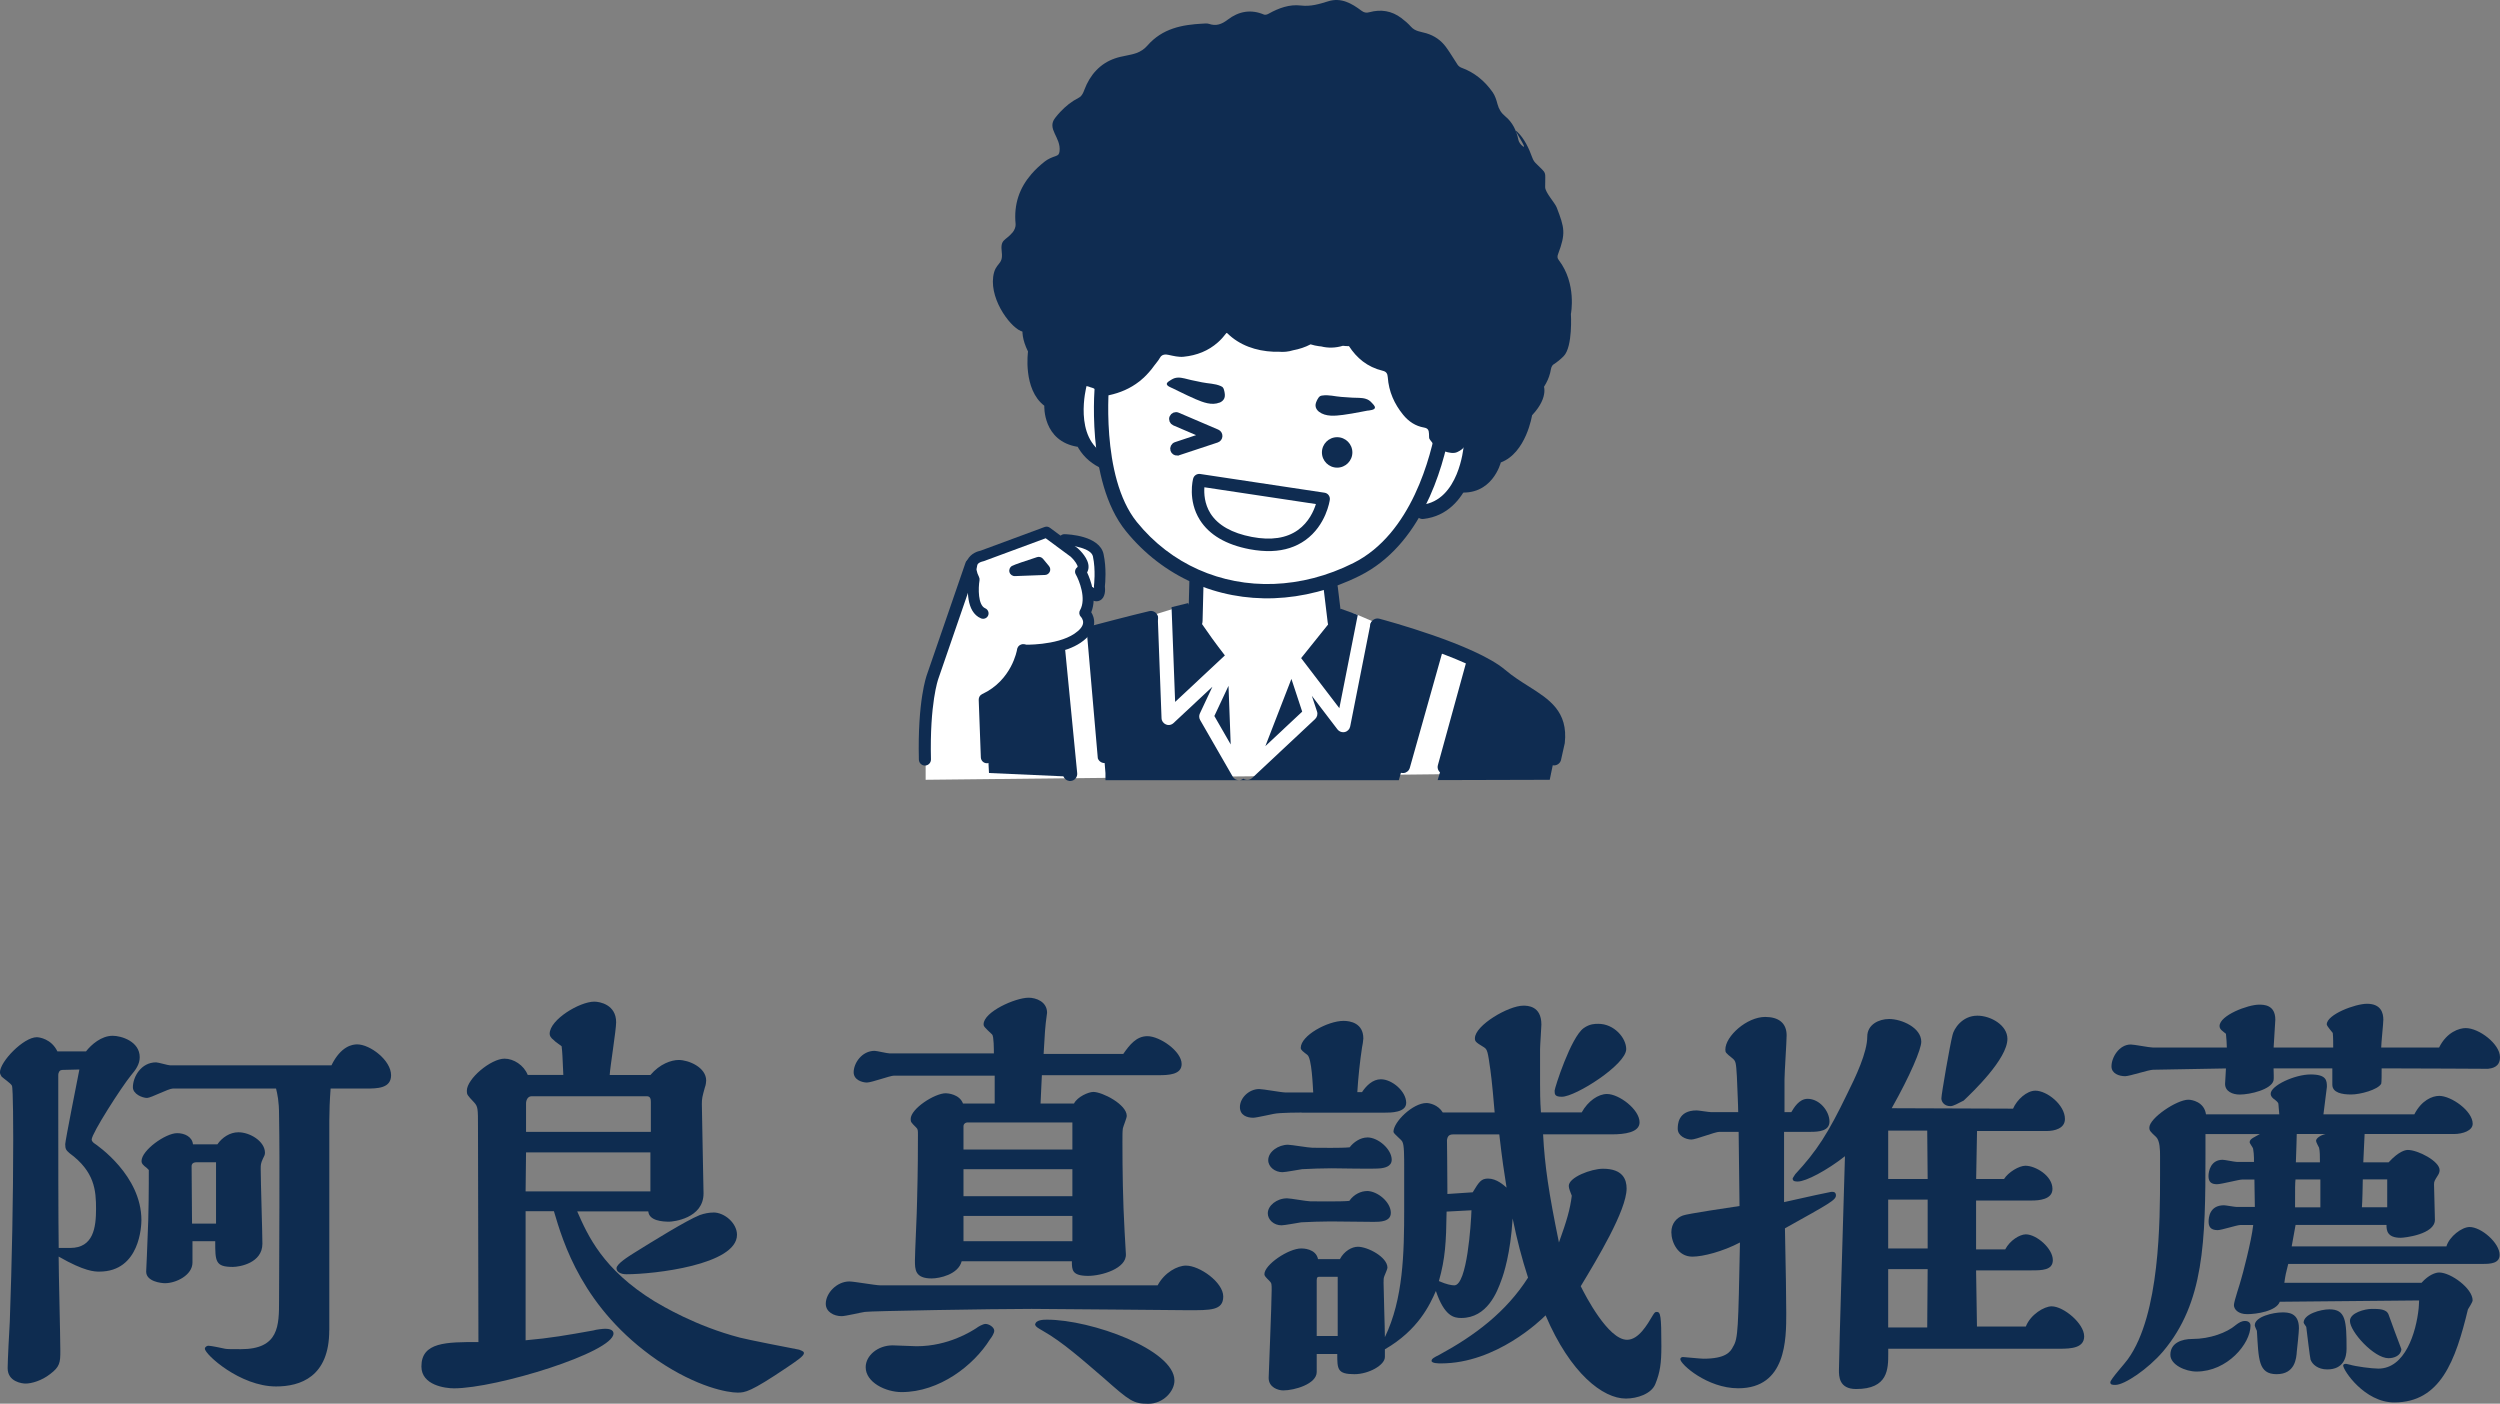 <?xml version="1.0" encoding="UTF-8"?><svg id="_圖層_2" xmlns="http://www.w3.org/2000/svg" viewBox="0 0 399.02 224.04"><rect x="0" y="0" width="399.02" height="224.04" fill="#808080" stroke="none"/><defs><style>.cls-1{fill:#fff;}.cls-2{fill:#0f2c51;}.cls-3{fill:#0e2c50;}.cls-4{fill:#102b50;stroke:#102b50;stroke-miterlimit:10;}</style></defs><g id="_圖層_1-2"><g><g><path class="cls-3" d="M13.75,167.78c.82-1.03,2.4-2.46,4.24-2.46,1.37,0,4.31,.89,4.31,3.42,0,1.16-.68,2.05-1.37,2.87-1.57,1.92-6.3,9.31-6.3,10.27,0,.27,.27,.48,.34,.55,.62,.41,7.6,5.2,7.6,12.32,0,.82-.21,8.21-6.71,8.21-.75,0-2.33,0-6.5-2.4,0,2.4,.27,12.87,.27,15.06,0,1.85-.07,2.53-1.64,3.7-1.3,1.03-2.94,1.51-3.9,1.51-.55,0-2.87-.27-2.87-2.46,0-1.16,.27-6.3,.34-7.39,.34-9.51,.55-19.71,.55-29.15,0-.75,0-8.21-.21-8.55-.14-.34-1.44-1.23-1.64-1.44-.14-.21-.27-.48-.27-.68,0-1.71,3.76-5.61,5.88-5.61,.41,0,2.33,.27,3.29,2.26h4.58Zm-3.9,3.01c-.41,0-.55,.55-.55,.75v5.54c0,4.86,0,18.41,.07,22.1h1.85c3.7,0,4.11-3.29,4.11-6.23s-.21-5.95-4.24-8.9c-.55-.48-.68-.68-.68-1.44,0-.48,1.92-10.2,2.26-11.91l-2.81,.07Zm42.7,41.54c0,7.46-4.65,8.96-8.49,8.96-5.75,0-11.36-5.13-11.36-6.02,0-.34,.41-.48,.55-.48,.48,0,2.33,.41,2.67,.48,.27,.07,1.16,.07,2.53,.07,6.09,0,6.09-3.76,6.09-7.8,0-8.21,.14-21.35,0-29.56,0-2.26-.27-3.35-.48-4.24H27.58c-.68,0-3.49,1.5-4.11,1.5-.75,0-2.26-.62-2.26-1.71,0-1.64,1.3-3.97,3.7-3.97,.34,0,1.92,.48,2.26,.48h25.73c1.51-3.08,3.35-3.35,4.11-3.35,2.05,0,5.41,2.53,5.41,4.93,0,2.12-2.26,2.12-3.97,2.12h-5.68c-.14,1.78-.21,3.7-.21,5.13v33.46Zm-21.83-14.23v3.42c0,1.99-2.6,3.29-4.38,3.29-.62,0-3.01-.27-3.01-1.85,0-.07,.21-4.45,.21-5,.21-4.24,.21-8.69,.21-11.22l-.34-.34c-.55-.41-.82-.68-.82-1.09,0-1.71,3.83-4.45,5.68-4.45,1.16,0,2.4,.55,2.53,1.78h3.9c.75-1.09,1.99-1.92,3.35-1.92,1.85,0,4.24,1.44,4.24,3.28,0,.34-.14,.55-.34,.96-.34,.75-.34,.96-.34,1.64,0,1.92,.27,10.2,.27,11.91,0,3.08-3.63,3.7-4.72,3.7-2.81,0-2.81-.89-2.81-4.11h-3.63Zm3.76-12.59h-3.15c-.27,0-.68,.07-.75,.55,0,.27,.07,7.94,.07,9.24h3.83v-9.79Z"/><path class="cls-3" d="M92.11,193.31c1.71,3.9,4.11,9.31,12.32,14.37,1.16,.68,6.57,3.97,13.69,5.82,1.3,.34,7.94,1.64,9.44,1.92,.68,.27,.75,.34,.75,.55,0,.48-1.16,1.23-2.67,2.26-5.89,3.97-6.71,4.04-7.94,4.04-1.5,0-6.36-.82-12.73-5.13-12.04-8.28-15.12-18.96-16.56-23.82h-4.52v20.6c3.9-.34,6.64-.82,10.81-1.57,.41-.14,1.51-.27,1.92-.27,.55,0,1.3,.14,1.3,.75,0,3.01-18.68,8.76-25.46,8.76-1.37,0-5.2-.48-5.2-3.49,0-3.9,3.97-3.9,9.1-3.9,0-4.86-.07-28.88-.07-34.35,0-2.88,0-3.22-.62-3.9-1.09-1.16-1.16-1.23-1.16-1.85,0-1.92,3.83-5.13,6.02-5.13,1.44,0,3.08,1.03,3.7,2.6h5.68c-.14-3.08-.14-3.42-.27-4.58-.14-.14-1.09-.75-1.23-.96-.55-.41-.68-.75-.68-1.03,0-2.26,4.79-5.13,7.12-5.13,.89,0,3.49,.48,3.49,3.29,0,1.23-.96,7.12-1.03,8.42h6.5c1.5-1.78,3.35-2.4,4.52-2.4,1.57,0,4.38,1.16,4.38,3.29,0,.27-.07,.75-.21,1.1-.41,1.5-.48,1.71-.48,2.67,0,.89,.27,13.75,.27,14.23,0,4.04-4.93,4.52-5.47,4.52-1.09,0-3.22-.14-3.35-1.64h-11.36Zm11.7-3.15v-6.23h-19.85l-.07,6.23h19.92Zm.07-9.51v-4.79c0-.41-.07-.89-.62-.89h-18.41c-.62,0-.89,.62-.89,1.16v4.52h19.92Zm9.99,12.87c1.78,0,3.76,1.71,3.76,3.56,0,4.79-13.21,6.3-17.66,6.3-.96,0-1.57-.41-1.57-.96,0-.68,1.85-1.85,2.94-2.53,2.87-1.78,8.14-5.06,10.33-5.95,.75-.27,1.5-.41,2.19-.41Z"/><path class="cls-3" d="M184.77,205.15c1.09-2.05,3.15-3.15,4.52-3.15,2.19,0,5.95,2.67,5.95,4.93s-2.05,2.19-5.68,2.19c-2.05,0-21.01-.21-24.91-.21-6.23,0-25.94,.34-26.62,.48-.55,.07-3.08,.68-3.7,.68-1.23,0-2.53-.68-2.53-1.98,0-1.71,1.78-3.56,3.76-3.56,.75,0,4.17,.62,4.93,.62h44.28Zm-5.47-36.96c.96-1.37,2.05-2.81,3.83-2.81,1.98,0,5.47,2.4,5.47,4.45,0,1.71-2.12,1.78-3.7,1.78h-18.61l-.21,4.52h5.34c.55-1.09,2.33-1.85,3.08-1.85,1.44,0,5.34,1.99,5.34,3.83,0,.34-.55,1.64-.62,1.98-.07,.48-.07,1.03-.07,2.12,0,4.72,.07,9.38,.34,14.24l.21,3.7c.14,2.33-3.9,3.49-6.02,3.49-2.6,0-2.6-.96-2.6-2.33h-17.59c-.55,2.12-3.56,2.74-4.79,2.74-2.67,0-2.67-1.44-2.67-2.87,0-1.3,.34-7.94,.34-9.44,.14-5.06,.14-8.62,.14-10.54,0-.82,0-.96-.27-1.23-.82-.82-.89-.89-.89-1.37,0-1.64,3.83-4.11,5.61-4.11,.27,0,2.19,.14,2.74,1.64h5.06v-4.45h-16.08c-.62,0-3.56,1.1-4.31,1.1s-2.12-.41-2.12-1.64c0-1.44,1.3-3.42,3.35-3.42,.34,0,1.99,.41,2.4,.41h16.63c0-.55,0-2.74-.27-3.01-1.23-1.16-1.37-1.3-1.37-1.64,0-1.98,5.06-4.24,7.19-4.24,1.16,0,2.94,.62,2.94,2.4,0,.14-.21,1.51-.21,1.64-.07,.75-.14,1.16-.34,4.93h12.73Zm-35.38,54c-2.6,0-5.75-1.57-5.75-3.97,0-1.85,1.92-3.49,4.31-3.49,.55,0,3.22,.14,3.83,.14,5.06,0,8.76-2.4,9.51-2.88,.27-.21,1.03-.68,1.5-.68s1.37,.48,1.37,1.09c0,.41-.41,1.03-.68,1.37-2.6,4.17-8.08,8.42-14.1,8.42Zm27.24-38.73v-4.31h-16.7c-.41,0-.68,.27-.68,.62v3.7h17.38Zm0,7.46v-4.31h-17.38v4.31h17.38Zm0,7.19v-4.04h-17.38v4.04h17.38Zm-4.04,12.52c7.05,0,20.33,4.79,20.33,9.72,0,1.71-1.78,3.7-4.17,3.7s-2.94-.41-7.12-4.11c-3.35-2.87-6.57-5.75-9.72-7.53-.82-.48-1.09-.62-1.23-.96,.07-.82,1.37-.82,1.92-.82Z"/><path class="cls-3" d="M207.76,177.57c-.07,0-3.49,0-4.45,.21-.48,.07-2.74,.62-3.29,.62-1.03,0-2.12-.41-2.12-1.71,0-1.44,1.44-2.87,3.08-2.87,.62,0,3.56,.55,4.24,.55h4.38c-.07-.89-.21-5.54-.96-6.02-.62-.48-1.03-.75-1.03-1.1,0-1.98,4.31-4.31,6.84-4.31,1.03,0,3.15,.34,3.15,2.81,0,.21-.14,1.23-.21,1.44-.34,2.26-.62,4.86-.75,7.12h.75c.68-1.03,1.71-2.05,3.01-2.05,1.78,0,4.04,1.92,4.04,3.76,0,1.57-2.46,1.57-3.49,1.57h-13.21Zm38.53,3.49c.27,5.06,.89,9.24,2.53,17.25,1.23-3.42,1.78-5.27,2.05-7.46-.21-.55-.48-1.16-.48-1.57,0-1.37,3.56-2.74,5.47-2.74,3.15,0,3.76,1.71,3.76,3.15,0,3.49-4.72,11.29-7.32,15.6,.75,1.51,4.38,8.55,7.39,8.55,1.85,0,3.22-2.4,4.11-3.9,.27-.41,.34-.55,.62-.55,.62,0,.75,.55,.75,5.48,0,2.74-.21,4.17-.96,6.02-.62,1.57-2.87,2.33-4.72,2.33-3.63,0-8.83-3.97-12.8-13.28-.75,.75-7.87,7.67-16.7,7.67-.34,0-1.5,0-1.5-.41,0-.34,.41-.55,1.23-.96,5.68-3.08,10.68-6.84,14.17-12.32-1.03-3.22-1.71-5.82-2.46-9.44-.34,5.61-1.44,8.9-1.78,9.79-.68,1.92-2.26,6.09-6.43,6.09-1.16,0-2.67-.27-4.04-4.31-.96,2.19-2.81,6.23-8.14,9.31v1.23c0,1.3-2.6,2.74-4.86,2.74-2.74,0-2.74-.82-2.74-3.22h-3.28v2.87c0,1.92-3.56,2.94-5.34,2.94-.82,0-2.33-.48-2.33-1.99,0-.55,.48-11.91,.48-14.03,0-.96,0-1.09-.34-1.44-.62-.62-.82-.82-.82-1.09,0-1.51,3.83-4.11,5.89-4.11,.21,0,2.33,0,2.67,1.71h3.49c.68-1.3,1.92-1.98,2.87-1.98,1.57,0,4.72,1.64,4.72,3.35,0,.21-.41,1.1-.48,1.3-.14,.34-.14,.55-.14,1.09,0,1.23,.21,7.32,.21,8.69,2.94-6.09,3.08-13.41,3.08-20.46v-6.37c0-2.26,0-3.76-.27-4.31-.07-.34-1.44-1.3-1.44-1.64,0-1.57,3.08-4.59,5.27-4.59,.48,0,1.85,.27,2.6,1.51h8.28c-.07-1.03-.48-5.47-.68-6.78-.41-2.94-.48-3.28-1.03-3.63-1.37-.82-1.44-.96-1.44-1.44,0-2.05,5.34-5.2,7.73-5.2,.62,0,2.88,0,2.88,3.01,0,.55-.21,3.29-.21,3.9v5.68c0,.89,0,2.6,.14,4.45h6.5c1.03-1.85,2.67-2.94,4.04-2.94,1.92,0,5.2,2.46,5.2,4.52,0,1.64-2.46,1.92-4.38,1.92h-11.02Zm-28.13,9.03c1.71,0,3.83,1.78,3.83,3.49,0,1.44-1.78,1.44-2.74,1.44s-5.82-.07-6.91-.07c-1.23,0-3.49,.07-4.65,.14-.48,.07-2.67,.48-3.15,.48-1.23,0-2.19-.89-2.19-1.92,0-1.23,1.44-2.39,3.08-2.39,.55,0,3.15,.48,3.7,.48,.41,0,4.93,.07,6.23-.07,.75-1.09,1.92-1.57,2.81-1.57Zm.07-8.55c1.78,0,3.9,1.92,3.9,3.56,0,1.16-1.3,1.3-1.71,1.37-.96,.14-6.71,0-7.94,0s-3.49,.07-4.65,.14c-.48,.07-2.67,.48-3.15,.48-1.16,0-2.26-.82-2.26-1.92,0-1.37,1.64-2.46,3.15-2.46,.55,0,3.29,.48,3.9,.48,1.3,0,4.58,.07,5.95-.07,.62-.82,1.71-1.57,2.81-1.57Zm-4.72,31.69v-9.44h-2.94c-.21,0-.41,0-.41,.55v8.9h3.35Zm17.38-19.85c-.07,4.93-.21,7.46-1.23,11.09,1.23,.55,2.05,.68,2.46,.68,2.05,0,2.67-9.86,2.74-11.98l-3.97,.21Zm4.17-3.08c1.03-1.71,1.37-2.19,2.46-2.19,1.37,0,2.53,1.09,2.94,1.44-.41-2.6-.68-4.31-1.16-8.49h-7.39c-.82,0-.89,.55-.96,.89,0,.07,.07,5.75,.07,8.62l4.04-.27Zm13.07-16.22c0-.41,2.6-8.55,4.65-9.99,.96-.68,1.78-.68,2.33-.68,2.53,0,4.45,2.26,4.45,4.04,0,2.46-8.08,7.6-10.27,7.6-1.09,0-1.16-.34-1.16-.96Z"/><path class="cls-3" d="M284.74,191.87c4.65-1.03,6.09-1.37,7.53-1.64h.21c.48,0,.55,.34,.55,.55,0,.75-.89,1.23-8.14,5.27,.14,6.3,.21,11.63,.21,13.55,0,4.17,0,11.98-7.67,11.98-4.93,0-9.24-3.83-9.24-4.65,0-.14,.14-.34,.41-.34,.14,0,2.81,.27,3.29,.27,3.56,0,4.31-1.09,4.72-1.92,.82-1.3,.82-2.87,1.1-16.63-2.74,1.44-5.89,2.26-7.6,2.26-2.33,0-3.35-2.33-3.35-3.9,0-1.44,.89-2.33,1.85-2.67,.68-.27,7.6-1.3,9.03-1.51l-.14-11.84h-3.08c-.68,0-3.76,1.23-4.45,1.23-.96,0-2.19-.62-2.19-1.71,0-.62,0-2.94,3.01-2.94,.34,0,1.92,.27,2.26,.27h4.38c0-1.03-.14-3.7-.21-5.68-.14-2.19-.14-2.46-.75-2.94-1.03-.82-1.09-.89-1.09-1.37,0-2.12,3.42-5.2,6.36-5.2,2.12,0,3.42,.96,3.42,2.94,0,1.03-.34,5.95-.34,7.05v5.2h1.09c.41-.68,1.23-2.12,2.6-2.12,1.92,0,3.49,1.98,3.49,3.63,0,1.51-1.71,1.64-3.01,1.64h-4.24v11.22Zm38.6,19.85c.75-1.92,2.94-3.22,4.11-3.22,1.92,0,5.2,2.74,5.2,4.79,0,1.85-2.05,1.98-3.9,1.98h-27.37v.75c0,2.46,0,5.68-5.13,5.68-2.74,0-2.74-2.05-2.74-3.01,0-2.53,.82-28.74,.96-34.15-2.87,2.26-6.23,4.04-7.53,4.04-.34,0-.82,0-.82-.48,0-.07,.34-.55,.41-.68,3.49-3.76,5.27-6.57,8.28-12.8,1.37-2.74,3.22-6.64,3.22-9.17,0-1.92,1.85-2.81,3.49-2.81,1.98,0,5.13,1.37,5.13,3.63,0,1.16-1.71,5.27-4.72,10.61l19.37,.07c.62-1.44,2.19-2.87,3.56-2.87,1.85,0,4.72,2.26,4.72,4.52,0,1.51-1.64,1.92-2.94,1.92h-11.09l-.14,7.66h4.45c.68-1.09,2.4-2.12,3.42-2.12,1.57,0,4.31,1.57,4.31,3.7,0,1.71-2.19,1.85-3.29,1.85h-8.9v7.8h4.65c.75-1.44,2.33-2.4,3.29-2.4,1.71,0,4.31,2.26,4.31,4.11,0,1.64-1.78,1.64-3.42,1.64h-8.83l.14,8.96h7.8Zm-15.67-23.54l-.07-7.73h-6.23v7.73h6.3Zm0,11.09v-7.8h-6.3v7.8h6.3Zm0,3.29h-6.3v9.31h6.23l.07-9.31Zm3.63-26.01c-1.03,0-1.44-.75-1.44-1.23,0-.68,1.37-8.55,1.78-10.13,.21-.96,1.51-3.08,3.97-3.08,2.12,0,4.79,1.51,4.79,3.7,0,3.22-5.61,8.55-6.98,9.85-.96,.48-1.64,.89-2.12,.89Z"/><path class="cls-3" d="M390.47,198.92c.48-1.57,2.46-3.08,3.7-3.08,1.85,0,4.79,2.53,4.79,4.45,0,1.37-1.51,1.44-2.6,1.44h-31.14c-.34,1.3-.48,1.92-.62,3.01h21.9c1.16-1.3,2.26-1.64,2.81-1.64,1.85,0,5.34,2.53,5.34,4.45,0,.27-.62,1.23-.75,1.44-1.98,8.21-4.38,14.85-11.77,14.85-4.72,0-8.14-5.13-8.14-5.89,0-.27,.34-.27,.48-.27,.07,0,.55,.14,.62,.14,.89,.27,3.42,.62,4.52,.62,4.24,0,6.02-5.68,6.43-9.65,0-.21,.07-.82,.07-1.23l-22.24,.21c-.55,1.5-3.7,1.98-5.2,1.98s-2.12-.82-2.12-1.44,1.03-3.56,1.16-4.17c.14-.41,1.64-6.02,1.92-8.62h-2.05c-.55,0-3.01,.82-3.63,.82-1.23,0-1.44-.68-1.44-1.37,0-.62,.14-2.6,2.46-2.6,.27,0,1.71,.27,2.05,.27h2.87c0-.62-.07-3.7-.07-4.38h-1.92c-.55,0-3.35,.75-4.04,.75-.82,0-1.37-.27-1.37-1.3,0-.75,.34-2.6,2.26-2.6,.34,0,1.92,.34,2.26,.34h2.74v-.62c0-.41-.07-1.16-.14-1.5,0-.14-.55-.82-.55-1.03,0-.55,.82-.82,1.64-1.3h-8.69v3.22c0,14.03-.21,23.68-6.77,31.48-2.4,2.81-6.16,5.34-7.6,5.34-.41,0-.82,0-.82-.41,0-.48,2.4-3.08,2.81-3.7,5.13-7.12,5.13-22.17,5.13-29.29v-3.15c0-.82,0-2.4-.62-3.01-.96-.89-1.09-1.03-1.09-1.51,0-1.51,4.38-4.45,6.23-4.45,.55,0,2.53,.34,2.81,2.33h11.7l-.14-1.64c0-.27-.41-.55-.55-.68-.41-.27-.68-.55-.68-.96,0-1.3,3.83-3.08,6.37-3.08s2.6,.96,2.6,1.98l-.55,4.38h14.51c1.16-2.26,2.88-2.94,3.97-2.94,1.92,0,5.34,2.4,5.34,4.45,0,1.09-1.57,1.64-3.01,1.64h-14.24c0,.62-.21,3.83-.21,4.52h4.04c1.64-1.78,2.67-1.98,3.08-1.98,1.57,0,5.06,1.78,5.06,3.22,0,.34-.14,.62-.27,.82-.55,.89-.62,.96-.62,1.5,0,.41,.14,5,.14,5.61,0,2.33-4.86,2.87-5.47,2.87-2.19,0-2.26-1.23-2.26-2.05h-14.51c-.34,1.78-.34,1.98-.62,3.42h24.71Zm-1.16-31.75c1.23-2.46,3.22-3.08,4.24-3.08,2.12,0,5.47,2.53,5.47,4.65,0,1.64-1.37,1.78-1.92,1.85-.27,0-11.7-.07-16.97-.07,0,.75,0,2.33-.07,2.46-.55,.96-3.35,1.71-4.79,1.71s-3.01-.27-3.01-1.57v-2.6h-9.38c0,.27,.07,1.71,0,1.92-.34,1.44-3.7,2.26-5.41,2.26-1.1,0-2.33-.48-2.33-1.71,0-.34,.14-2.05,.14-2.46l-11.63,.21c-.68,0-3.76,1.03-4.45,1.03-.96,0-2.19-.41-2.19-1.57,0-1.44,1.23-3.49,3.08-3.49,.55,0,2.94,.48,3.49,.48h11.84c0-.48-.07-1.57-.14-2.19-.07-.07-.55-.41-.68-.55-.14-.14-.34-.34-.34-.68,0-1.71,4.52-3.42,6.3-3.42,.75,0,2.6,0,2.6,2.4,0,.07-.27,4.24-.27,4.45h9.51c0-.55,0-1.71-.07-2.33-.14-.21-.96-1.1-.96-1.37,0-1.57,4.52-3.29,6.43-3.29,2.26,0,2.6,1.51,2.6,2.53,0,.62-.34,3.76-.34,4.45h9.24Zm-32.51,44.35c.55-.41,.96-.68,1.51-.68s.89,.27,.89,.75c0,2.87-3.7,7.32-8.62,7.32-1.78,0-4.17-1.09-4.17-2.67,0-1.92,1.85-2.53,3.49-2.53,2.87,0,5.54-1.03,6.91-2.19Zm3.08,0c0-1.37,2.94-2.05,4.38-2.05,.89,0,2.67,0,2.67,2.53,0,.55-.27,3.15-.34,3.7-.07,1.09-.27,3.63-3.22,3.63s-2.87-2.4-3.15-6.91c-.07-.14-.34-.75-.34-.89Zm10.47-18.82v-4.45h-3.97c-.07,.75-.07,1.1-.07,4.45h4.04Zm-.07-7.19c0-.96,0-1.78-.14-2.33-.07-.14-.48-.89-.48-1.09,0-.41,.68-.89,1.5-1.09h-4.58c0,.96-.07,2.05-.14,4.52h3.83Zm-2.6,25.59c0-1.37,2.74-2.12,4.11-2.12,2.6,0,2.74,1.78,2.74,6.3,0,1.37-.48,3.29-3.08,3.29-1.51,0-2.4-.82-2.67-1.57-.07-.14-.62-4.65-.68-5.2,0-.07-.41-.55-.41-.68Zm13.55,5.68c-2.33,0-6.16-4.24-6.16-5.95,0-1.3,2.39-1.92,3.49-1.92s2.33,0,2.67,.89c.27,.82,1.71,4.65,2.05,5.54-.07,1.03-1.16,1.44-2.05,1.44Zm-.21-24.09v-4.45h-3.9c0,.62-.07,3.76-.14,4.45h4.04Z"/></g><g><polygon class="cls-1" points="147.74 124.46 147.74 111.24 154.88 90.41 157.85 87.96 167.63 85.26 173.91 86.85 175.39 88.87 175.39 94.37 173.45 95.84 173.91 101.29 190.21 96.26 191.28 92.91 181.34 85.26 177.15 75.65 171.94 69.26 173.91 53.4 222.78 45.08 235.86 68.57 232.53 78.54 225.93 81.84 216.37 91.22 212.22 92.91 212.25 97.13 216.37 98.01 229.46 103.59 237.98 106.11 247.35 113.72 248.59 118.47 247.35 123.38 147.74 124.46"/><polygon class="cls-2" points="157.85 123.38 157.26 112.03 161.87 107.52 163.18 103.59 169.02 103.59 170.92 123.96 157.85 123.38"/><path class="cls-2" d="M235.16,105.52l-5.7,18.99,17.89-.05,1.24-5.99s1.05-4.7-7.79-9.01l-5.65-3.94Z"/><g><path class="cls-2" d="M194.65,64.27c.34-.14,.65-.39,.78-.75,.12-.35,.06-.73-.02-1.1-.05-.22-.11-.45-.26-.61-.02-.02-.04-.03-.05-.05-.08-.06-.17-.1-.25-.14-.96-.42-1.99-.39-3-.6-.58-.12-1.15-.24-1.73-.36-.7-.14-1.4-.42-2.12-.39-.37,.01-.7,.12-1.02,.32-.22,.14-.71,.38-.75,.66-.05,.36,.72,.62,.97,.74,.34,.17,.68,.33,1.02,.5,.86,.42,1.73,.84,2.61,1.22,1.18,.5,2.57,1.05,3.83,.54Z"/><path class="cls-2" d="M218.32,65.54c.28-.05,1.09-.1,1.13-.46,.04-.29-.38-.65-.55-.84-.25-.28-.54-.47-.9-.58-.69-.22-1.43-.14-2.15-.19-.59-.04-1.17-.08-1.76-.12-1.02-.07-2.01-.38-3.05-.22-.1,.01-.19,.03-.28,.07-.02,0-.04,.02-.06,.03-.19,.11-.31,.32-.42,.51-.17,.33-.34,.68-.31,1.05,.03,.38,.26,.7,.55,.93,1.08,.82,2.57,.66,3.84,.5,.95-.12,1.89-.3,2.84-.48,.37-.07,.74-.14,1.11-.21Z"/><path class="cls-4" d="M187.89,72.22c-.26,0-.5-.15-.59-.41-.1-.31,.07-.65,.38-.76l4.63-1.54-4.85-2.08c-.3-.13-.45-.48-.31-.79,.13-.3,.48-.45,.79-.31l6.31,2.7c.23,.1,.37,.33,.36,.58-.01,.25-.17,.46-.41,.54l-6.13,2.03c-.06,.02-.11,.03-.17,.03Z"/><circle class="cls-2" cx="213.42" cy="72.21" r="2.43"/><path class="cls-2" d="M202.94,87.95c-1.09,.04-2.26-.06-3.49-.29-3.77-.72-6.44-2.29-7.94-4.67-1.97-3.13-1.11-6.47-1.07-6.61,.13-.49,.61-.8,1.11-.73l19.86,2.99c.54,.08,.91,.58,.84,1.12-.02,.17-.59,4.07-3.9,6.45-1.51,1.08-3.32,1.67-5.4,1.74Zm-10.71-10.18c-.07,.98,0,2.64,.97,4.18,1.19,1.88,3.42,3.14,6.61,3.75,3.05,.58,5.53,.21,7.36-1.11,1.73-1.24,2.52-3.05,2.86-4.14l-17.81-2.68Z"/><path class="cls-2" d="M168.18,59.27l-2.36-1.91c-.29-.38-.53-.75-.7-1.08-.4-.75-.53-1.29-.53-1.29h0c-.33-.81-.12-1.14-.37-1.96,0,0-.29,.04-.96-.09-1.67-.31-5.25-4.83-4.74-8.76,.31-2.37,1.63-1.78,1.37-3.93-.26-2.15,.55-1.74,1.74-3.17,.28-.33,.51-.89,.47-1.31-.32-3.24,.66-5.83,2.52-7.98,.62-.72,1.34-1.39,2.14-2.02,.5-.39,1.13-.66,1.74-.86,.2-.07,.34-.15,.44-.26,.09-.13,.15-.28,.17-.5,.27-2.24-2.09-3.55-.7-5.33,.26-.34,.53-.65,.82-.96,.85-.91,1.81-1.68,2.93-2.25,.13-.07,.24-.15,.34-.24,.27-.28,.43-.64,.57-1.03,.46-1.22,1.08-2.26,1.89-3.1,.81-.86,1.82-1.52,3.03-1.93,1.1-.38,2.29-.46,3.39-.84,.64-.22,1.29-.66,1.74-1.18,2.41-2.77,5.56-3.35,8.86-3.52,.33-.02,.69-.06,.99,.04,1.12,.39,2.02,.07,2.97-.66,1.77-1.36,3.73-1.71,5.81-.82,.19,.08,.52-.02,.73-.14,1.61-.91,3.36-1.53,5.14-1.31,1.58,.19,2.94-.23,4.39-.68,2.03-.63,3.71,.32,5.28,1.5,.42,.31,.76,.4,1.28,.25,1.83-.5,3.55-.23,5.08,.92,.55,.41,1.09,.87,1.55,1.39,.67,.76,1.61,.8,2.45,1.05,1.29,.39,2.32,1.1,3.12,2.17,.68,.91,1.24,1.91,1.88,2.86,.14,.2,.37,.38,.59,.46,2.08,.75,3.72,2.1,5,3.92,.38,.54,.6,1.23,.77,1.89,.21,.8,.6,1.43,1.21,1.93,1.19,.97,1.82,2.28,2.13,3.8,.08,.36,.37,.74,.66,.97,1.07,.85-1.82-3.22-.85-2.28,1.15,1.11,1.85,2.6,2.41,4.14,.11,.31,.29,.62,.51,.84,1.91,1.94,1.52,1.06,1.54,3.86,0,.85,1.56,2.51,1.84,3.24,1.26,3.27,1.47,4.13,.23,7.42-.16,.42-.14,.67,.11,.99,2.89,3.78,1.93,8.59,1.93,8.59,0,0,.32,5.23-1.15,6.73-.49,.5-1.04,.95-1.66,1.35-.05,.03-.1,.09-.15,.15-.12,.16-.2,.4-.23,.59-.26,1.64-1.09,2.95-2.12,4.16-.01,.02-.03,.03-.05,.05-.21,.24-.48,.49-.76,.57-.93,.26-1.19,2.3-1.85,2.96-.87,.87-2.01,1.22-3.22,1.21-.18-.04-.35-.06-.52-.08-1.84-.12-1.89,1.29-1.89,1.29,0,0,.48,2.81-2.96,1.79s0,0,0,0c-.55,.38-.48,.76-1.59,1.28-1.11,.52-3.16-.62-3.16-.62l-.31-.23c-.22-.21-.04-.05-.24-.28-.07-.1-.14-.21-.23-.33-.61-.81-.53-.5-.56-1.44-.02-.6-.16-.91-.8-1.02-1.34-.23-2.44-.95-3.32-2.03-1.41-1.73-2.3-3.7-2.46-6-.04-.57-.23-.9-.8-1.03-2.51-.61-4.17-2.06-5.39-3.93-.33,0-.65-.02-.98-.06-1.13,.35-2.36,.39-3.47,.1-.11,0-.22-.01-.32-.03-.46-.06-.92-.16-1.36-.3-.87,.46-1.83,.77-2.81,.95-.73,.23-1.5,.3-2.27,.23-.28,0-.56,0-.83,0-2.81-.12-5.45-1.04-7.38-2.95-.05-.02-.09-.03-.14-.05-.02,.03-.05,.06-.07,.09-.14,.19-.29,.37-.45,.55-.06,.07-.13,.15-.19,.22-.21,.23-.43,.45-.66,.65-1.51,1.34-3.35,2.08-5.47,2.29-.79,.08-1.62-.13-2.41-.3-.48-.1-.85-.09-1.16,.19-.08,.09-.16,.19-.24,.33-.23,.43-.59,.79-.88,1.2-.27,.39-.56,.75-.86,1.08-.12,.13-.24,.26-.36,.39-.14,.15-.28,.29-.43,.43-.21,.2-.43,.39-.66,.57-.03,.02-.05,.04-.08,.06-1.42,1.11-3.05,1.81-4.83,2.19-2.3,.13-1.2-.84-2.96-1.27-.08-.04-.16-.07-.26-.1-.5-.11-.99-.25-1.48-.4-1.69-.58-3.07-1.33-4.14-2.04-.02,.03-.05,.04-.1,.04"/><path class="cls-2" d="M203.4,95.48c-9.1,.34-17.76-3.38-23.71-10.73-6.49-8.02-4.95-23.48-4.89-24.14,.07-.62,.62-1.08,1.25-1.01,.62,.07,1.08,.62,1.01,1.25-.02,.15-1.5,15.18,4.39,22.47,5.47,6.76,13.46,10.19,21.87,9.88,4.22-.16,8.54-1.25,12.7-3.34,9.3-4.66,12.4-17.12,13.3-22.26,.07-.4,.26-1.47,1.33-1.35,1.07,.12,1.02,1.19,1,1.59,0,.19-.07,.37-.16,.53-1.25,6.87-4.78,18.68-14.45,23.52-4.47,2.24-9.12,3.42-13.66,3.59Z"/></g><path class="cls-2" d="M190.71,100.56c-.6-.04-1.06-.67-1.04-1.44l.16-6.27c.02-.8,.55-1.44,1.17-1.44,.63,0,1.12,.65,1.1,1.44l-.16,6.27c-.02,.8-.55,1.44-1.17,1.44-.02,0-.04,0-.06,0Z"/><path class="cls-2" d="M213.24,100.89c-.62,.07-1.22-.62-1.33-1.55l-.64-5.32c-.11-.93,.3-1.75,.93-1.82s1.22,.62,1.33,1.55l.64,5.32c.11,.93-.3,1.75-.93,1.82Z"/><path class="cls-2" d="M176.06,74.74c-.18,0-.37-.03-.55-.12-6.98-3.48-4.39-13.2-4.28-13.61,.17-.61,.79-.96,1.4-.79,.6,.17,.96,.79,.79,1.4-.03,.12-2.19,8.33,3.1,10.97,.56,.28,.79,.96,.51,1.52-.19,.39-.57,.61-.98,.63Z"/><path class="cls-2" d="M227.11,82.84c-.59,.02-1.1-.41-1.17-1.01-.07-.62,.38-1.19,1-1.26,5.91-.68,6.65-9.17,6.66-9.25,.05-.63,.6-1.09,1.22-1.04,.63,.05,1.09,.6,1.04,1.22-.03,.43-.92,10.44-8.67,11.33-.03,0-.06,0-.09,0Z"/><path class="cls-2" d="M163.88,50.76s-1.68,1.53,.2,5.35c0,0-.85,6.01,2.6,8.65,0,0-.28,5.68,5.35,6.56,0,0-.24-6.07-.22-6.03s1.65-8.19,1.65-8.19l-9.57-6.34Z"/><path class="cls-2" d="M246.27,61.22s1.17,1.96-1.74,5.06c0,0-.93,6-4.99,7.53,0,0-1.37,5.52-7.02,4.73,0,0,1.99-5.74,1.96-5.71s.79-8.31,.79-8.31l11-3.3Z"/><path class="cls-2" d="M164.59,104.64c-.76,.03-1.26,.01-1.33,0-.48-.02-.85-.42-.84-.9,.02-.48,.42-.86,.9-.84,.08,0,5.29,.17,8.16-1.75,.85-.57,1.34-1.17,1.39-1.71,.06-.56-.35-.99-.35-.99-.28-.28-.34-.7-.14-1.05,1.05-1.84-.13-4.76-.68-5.73-.22-.38-.11-.87,.24-1.13,.04-.03,.05-.05,.05-.05,.07-.22-.44-1.03-1.08-1.62l-4.01-2.96-9.87,3.65c-.06,.02-.12,.04-.18,.05h0s-.67,.12-.91,.59c-.2,.4-.09,1.07,.32,1.9,.08,.16,.11,.35,.08,.53-.21,1.24-.26,3.97,.91,4.46,.44,.19,.65,.7,.47,1.14s-.69,.65-1.14,.47c-2.47-1.03-2.15-4.92-2-6.08-.58-1.27-.64-2.36-.18-3.24,.57-1.09,1.72-1.41,2.1-1.48l10.24-3.79c.28-.1,.58-.06,.82,.12l4.43,3.26s.04,.03,.06,.05c.29,.26,1.76,1.64,1.69,3.01-.01,.29-.09,.57-.23,.81,.55,1.18,1.63,4,.66,6.36,.26,.41,.53,1.05,.46,1.85-.1,1.11-.83,2.12-2.16,3.02-2.4,1.61-5.95,1.97-7.87,2.04Z"/><path class="cls-2" d="M166.79,91.77l-4.8,.18c-.4,.01-.76-.24-.87-.63-.11-.38,.05-.79,.4-.99,.34-.2,2.37-.88,4.01-1.41,.34-.11,.71,0,.94,.27l.96,1.16c.21,.26,.26,.61,.12,.91-.14,.3-.43,.5-.76,.51Z"/><path class="cls-2" d="M175.05,95.97c-.73,.03-1.39-.6-1.63-.84-.35-.33-.36-.88-.02-1.23,.33-.35,.88-.36,1.23-.03,0-.06,0-.12-.02-.18,0-.07-.01-.15,0-.23,0-.02,.3-2.44-.17-4.65-.27-1.29-3.2-1.78-4.57-1.81-.48-.01-.86-.41-.85-.89,.01-.48,.41-.87,.89-.85,.57,.01,5.6,.22,6.23,3.19,.48,2.24,.27,4.58,.21,5.12,.07,.61,.08,1.82-.78,2.26-.17,.09-.35,.13-.52,.14Z"/><path class="cls-2" d="M176.44,121.78c-.52,.07-1.04-.23-1.22-.75l-1.71-19.68c-.11-.3-.08-.63,.07-.91s.41-.49,.71-.57c.31-.08,6.19-1.64,9.15-2.33,.67-.16,1.35,.32,1.4,1.04,.04,.56-.38,1.06-.93,1.19-2.24,.53-5.63,1.4-7.84,1.99l1.27,18.43c.2,.56,0,1.22-.53,1.48-.12,.06-.24,.1-.36,.11Z"/><path class="cls-2" d="M248.07,122.16c-.1,0-.21,0-.31-.03-.61-.15-.98-.77-.83-1.38l.55-2.48c.37-3.58-1.54-4.79-4.7-6.79-1.25-.79-2.67-1.68-4.04-2.85-4.41-3.73-19.01-7.64-19.17-7.68-.61-.16-.97-.78-.81-1.39s.78-.97,1.39-.81c.71,.19,15.26,4.08,20.07,8.15,1.25,1.06,2.54,1.87,3.79,2.66,3.24,2.05,6.3,3.98,5.74,9.04,0,.05-.01,.1-.03,.14l-.57,2.55c-.12,.5-.57,.85-1.06,.87Zm.53-3.69h0s0,0,0,0Z"/><path class="cls-2" d="M170.63,124.64c-.5-.08-.9-.49-.96-1.01l-1.91-19.58c-.06-.62,.4-1.18,1.02-1.24,.62-.06,1.18,.4,1.24,1.02l1.91,19.58c.06,.62-.4,1.18-1.02,1.24-.1,0-.19,0-.29,0Z"/><path class="cls-2" d="M224.05,123.38c-.15,.02-.31,0-.46-.04-.6-.18-.94-.82-.76-1.42l5.22-18.54c.18-.6,.82-.94,1.42-.76,.6,.18,.94,.82,.76,1.42l-5.22,18.54c-.14,.45-.52,.75-.96,.8Z"/><path class="cls-2" d="M230.72,123.56c-.15,.02-.31,0-.47-.05-.6-.19-.93-.83-.74-1.43l4.63-16.83c.19-.6,.83-.93,1.43-.74,.6,.19,.93,.83,.74,1.43l-4.63,16.83c-.14,.44-.52,.74-.96,.79Z"/><path class="cls-2" d="M147.66,122.19h-.01c-.53,.01-.98-.41-.99-.94-.23-9.41,1.22-13.38,1.28-13.55l6.16-17.87c.17-.51,.73-.77,1.23-.6,.51,.17,.77,.73,.6,1.23l-6.17,17.9c-.02,.06-1.39,3.88-1.17,12.84,.01,.53-.4,.97-.93,.99Z"/><path class="cls-2" d="M157.55,121.82c-.53,.02-.98-.4-1-.93l-.34-9.2c-.01-.39,.2-.75,.56-.91,4.71-2.2,5.54-6.95,5.57-7.15,.09-.53,.58-.88,1.11-.8,.53,.08,.89,.58,.8,1.1-.04,.23-.93,5.56-6.08,8.31l.32,8.58c.02,.53-.4,.98-.93,1Z"/><g><polygon class="cls-2" points="207.67 105.04 213.77 113.03 216.71 98.14 213.99 97.16 207.67 105.04"/><polygon class="cls-2" points="207.84 113.58 206.12 108.36 201.96 119.09 207.84 113.58"/><polygon class="cls-2" points="193.82 114.28 196.43 118.82 196.08 109.46 193.82 114.28"/><path class="cls-2" d="M186.99,96.91l.57,15.12,7.94-7.42c-3.02-3.88-4.85-6.82-5.87-8.35l-2.65,.65Z"/><path class="cls-2" d="M219.26,99.05s-.44,.13-.52,.52l-3.24,16.38c-.09,.44-.42,.79-.86,.89-.07,.02-.14,.03-.22,.03-.36,.01-.72-.15-.95-.45l-4.09-5.36,.83,2.51c.14,.42,.02,.88-.3,1.19l-10.05,9.41c-.21,.19-.47,.3-.73,.31-.23,0-.47-.05-.68-.19,0,0,0,0-.01-.01-.12,.09-.24,.17-.39,.21-.09,.03-.18,.04-.27,.04-.41,.02-.81-.2-1.03-.57l-5.2-9.04c-.18-.32-.2-.71-.04-1.05l2-4.26-6.21,5.8c-.2,.19-.47,.3-.73,.31-.16,0-.32-.02-.48-.09-.41-.17-.69-.56-.7-1.01l-.61-16.37-.91,.54-9.25,2.27,1.82,22.34v1.13h46.82l6.2-21.89-10.21-3.57Z"/><path class="cls-1" d="M198.08,104.29s.01,.04,.02,.05c0-.02-.01-.04-.02-.05Z"/><path class="cls-1" d="M205.16,104.55c.04-.1,.1-.2,.18-.29-.07,.09-.13,.18-.18,.29Z"/></g></g></g></g></svg>